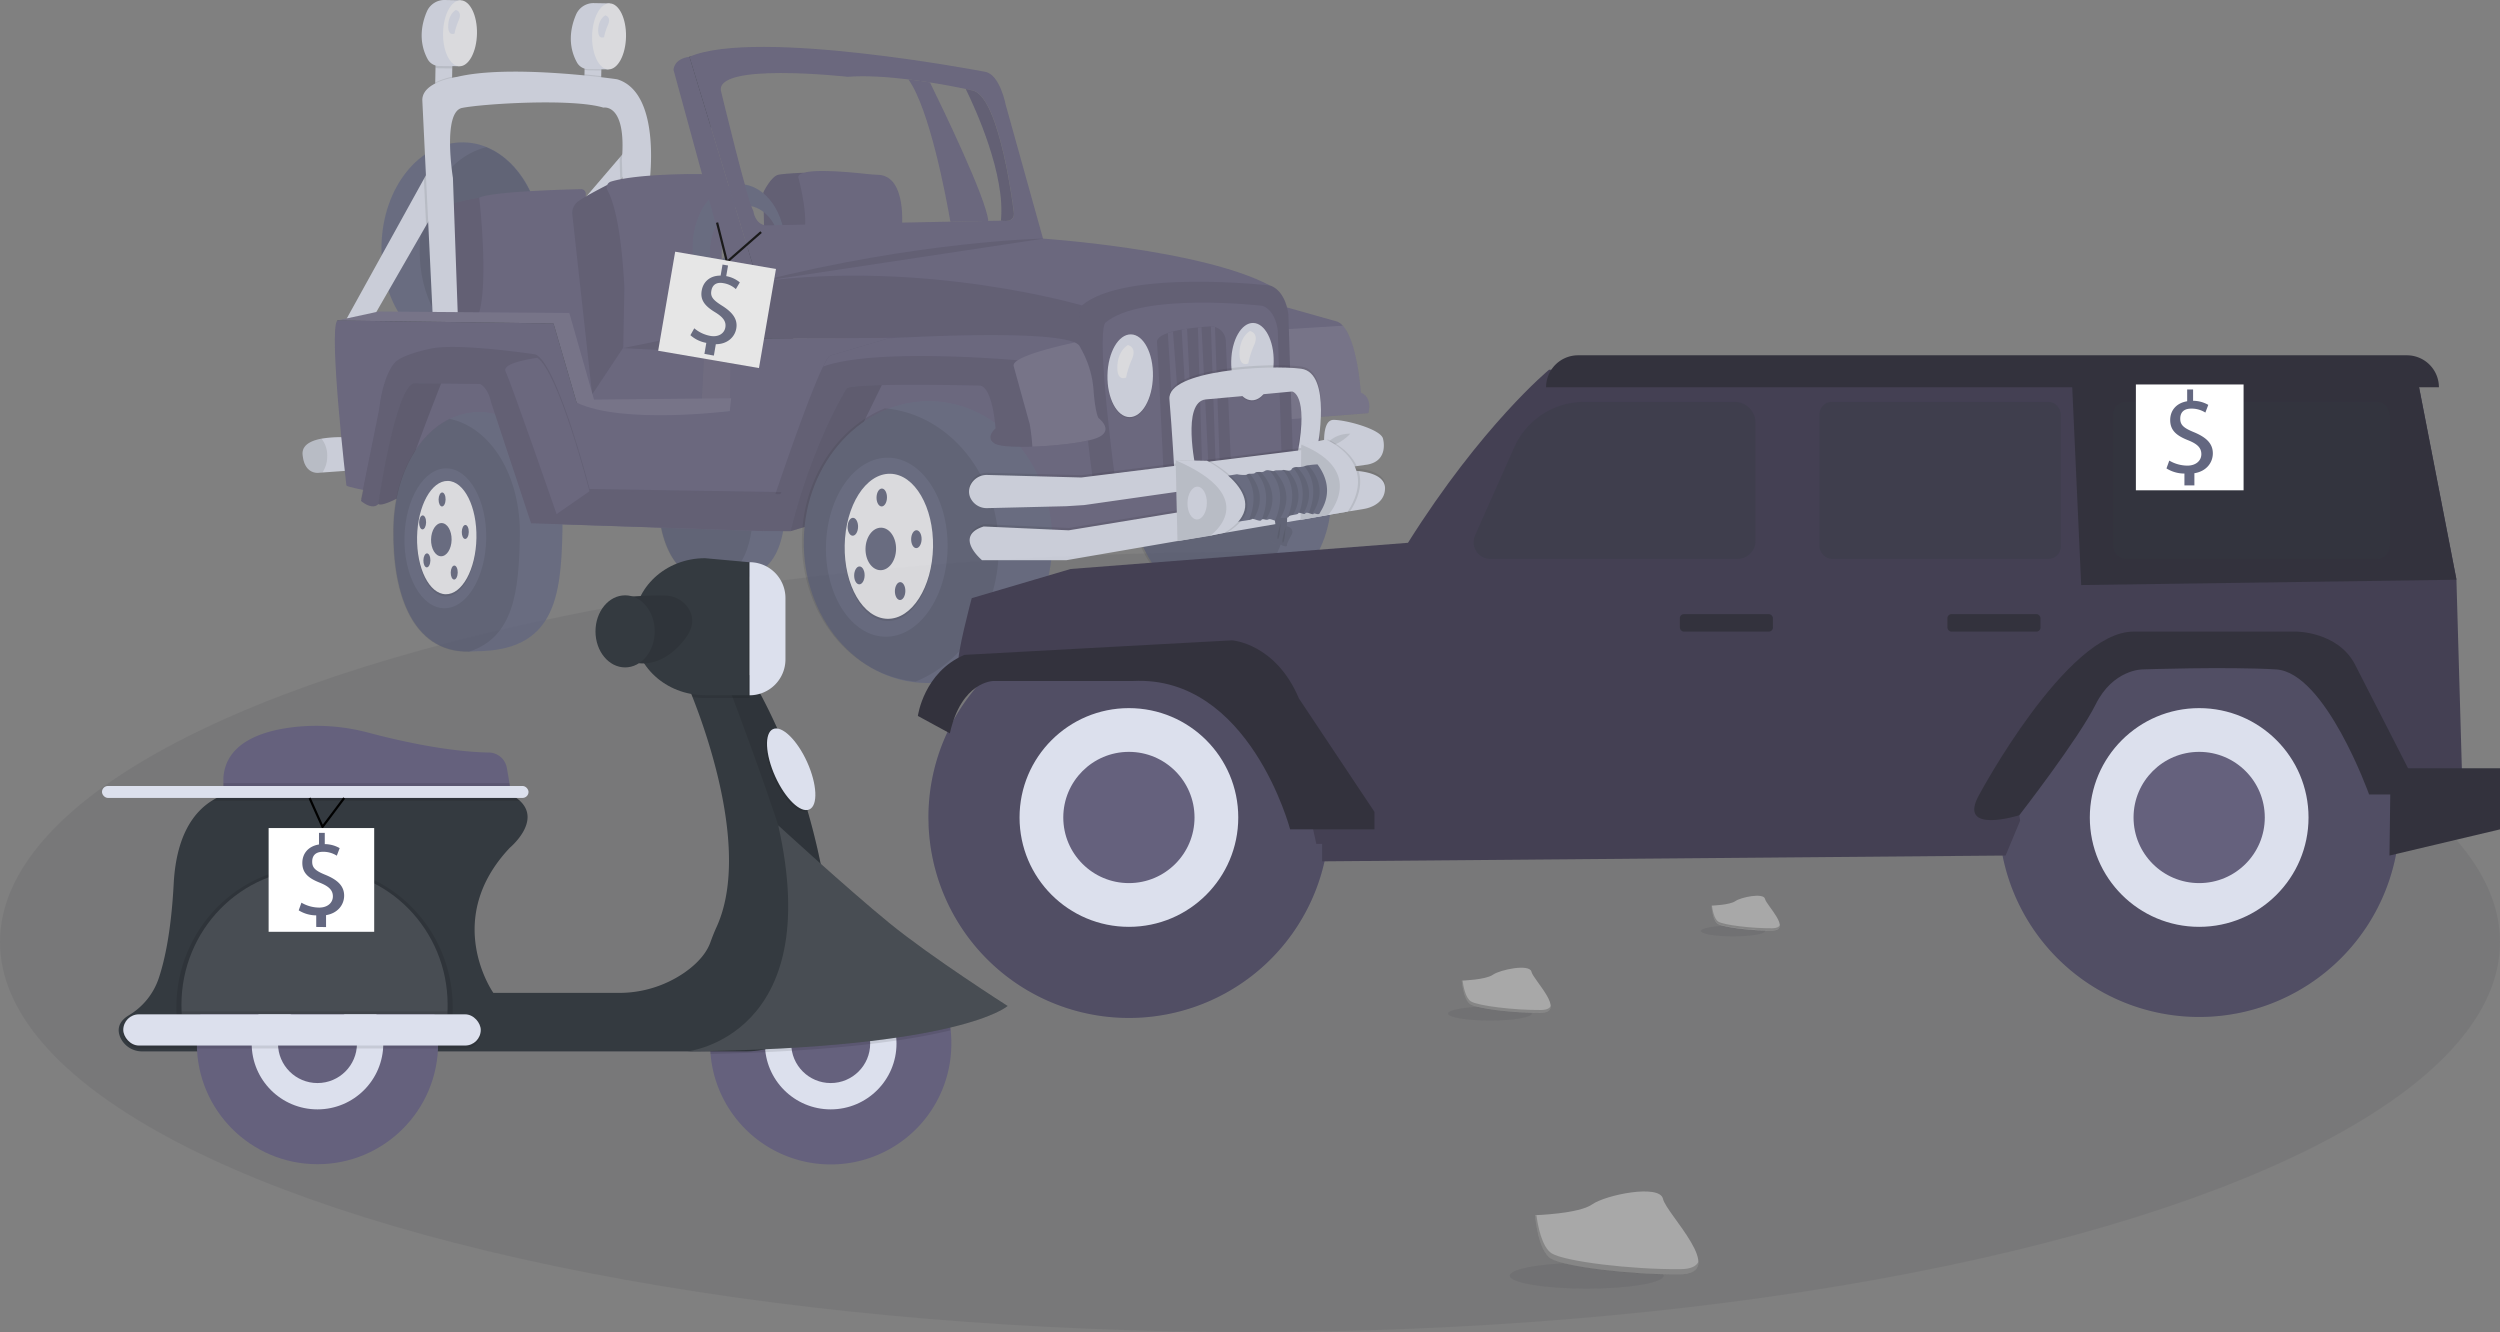 <svg id="f4e8ffab-e296-42af-a3d9-fe339540abe9" data-name="Layer 1" xmlns="http://www.w3.org/2000/svg" width="1114" height="593.54" viewBox="0 0 1114 593.54"><rect x="0" y="0" width="1114" height="593.54" fill="#808080" stroke="none"/><title>vehicle sale</title><ellipse cx="557" cy="419.77" rx="557" ry="173.78" fill="#343a40" opacity="0.1"/><g opacity="0.8"><path d="M447.79,188.61c9.44,13.24,16.69,51.81,18.71,63.43l16.88-.35c-.88-10-20.51-50.59-26-61.73C454.37,189.48,451.13,189,447.79,188.61Z" transform="translate(-43 -153.23)" fill="#65617d"/><rect x="235.5" y="181.59" width="10.53" height="7.48" transform="translate(7.93 269.33) rotate(-88.92)" fill="#dce0ed"/><path d="M237.13,180l-.06,3.42a5.48,5.48,0,0,0,1.62.25l5.85.06.07-3.59Z" transform="translate(-43 -153.23)" opacity="0.1"/><path d="M248.27,153.36l-7.06-.13a8.49,8.49,0,0,0-8,5.14c-2.16,5-4.06,13.11.38,21.27a5.86,5.86,0,0,0,5.07,3l9,.09Z" transform="translate(-43 -153.23)" fill="#dce0ed"/><ellipse cx="247.99" cy="168.07" rx="14.71" ry="7.56" transform="translate(32.27 259.61) rotate(-88.92)" fill="#f0f0f4"/><rect x="302.58" y="182.32" width="9.22" height="7.48" transform="translate(72.37 336.45) rotate(-88.92)" fill="#dce0ed"/><path d="M303.54,181.37l-.05,2.93a5.48,5.48,0,0,0,1.62.25l5.85.07.06-3.1Z" transform="translate(-43 -153.23)" opacity="0.1"/><path d="M314.68,154.74l-7.06-.13a8.47,8.47,0,0,0-7.94,5.14c-2.17,5.05-4.07,13.11.38,21.26a5.83,5.83,0,0,0,5.06,3.05l9,.09Z" transform="translate(-43 -153.23)" fill="#dce0ed"/><ellipse cx="314.41" cy="169.45" rx="14.71" ry="7.56" transform="translate(96.05 327.37) rotate(-88.92)" fill="#f0f0f4"/><path d="M312.7,160.08s2.78.5,1.26,4.15a25.59,25.59,0,0,0-1.78,5.55s-2.82,1.4-2.62-3.4S312.7,160.08,312.7,160.08Z" transform="translate(-43 -153.23)" fill="#dce0ed"/><ellipse cx="592.06" cy="375.54" rx="48.36" ry="44.12" transform="translate(162.4 807.17) rotate(-88.92)" fill="#636780"/><path d="M576.38,329.9c23.06,2,41,23.34,40.46,49-.39,20.71-12.6,38.15-29.43,44.72-23.06-2-40.94-23.34-40.46-49C547.34,353.91,559.56,336.47,576.38,329.9Z" transform="translate(-43 -153.23)" opacity="0.1"/><ellipse cx="248.81" cy="263.36" rx="46.69" ry="35.81" transform="translate(-62.2 353.92) rotate(-88.92)" fill="#636780"/><path d="M259.66,218.82c14.74,6,25.25,24.07,24.85,45.28-.43,22.66-13.17,41.31-29.67,45.24-14.74-6-25.25-24.07-24.84-45.28C230.42,241.4,243.16,222.75,259.66,218.82Z" transform="translate(-43 -153.23)" opacity="0.1"/><path d="M383.49,255.93l-.34-17s3.46-7.25,6.79-7.85,11-.87,11-.87,5.52,24.45,1.39,31.69S383.49,255.93,383.49,255.93Z" transform="translate(-43 -153.23)" fill="#65617d"/><path d="M383.49,255.93l-.34-17s3.46-7.25,6.79-7.85,11-.87,11-.87,5.52,24.45,1.39,31.69S383.49,255.93,383.49,255.93Z" transform="translate(-43 -153.23)" opacity="0.1"/><path d="M444.83,255.26s2.5-23.46-10.4-24.13c-1.66-.08-3.32-.15-5-.35-8.93-1-33.3-3.38-30.49,2.26,0,0,5.43,20.54,1.35,25.62Z" transform="translate(-43 -153.23)" fill="#65617d"/><path d="M261,295.37l-17.33.17s-2.38-32-3.33-34.46-1.23-14.48,2-16.17,14.15-3.59,14.15-3.59l7.63,18.34.31,16.46Z" transform="translate(-43 -153.23)" fill="#65617d"/><path d="M261,295.37l-17.33.17s-2.38-32-3.33-34.46-1.23-14.48,2-16.17,14.15-3.59,14.15-3.59l7.63,18.34.31,16.46Z" transform="translate(-43 -153.23)" opacity="0.1"/><path d="M303.87,243.21l.15-3.55a2.07,2.07,0,0,0-2.1-2.14c-8.59.2-39.86,1.11-45.38,3.8,0,0,5.14,44.59-1.66,55.06l1.57,35.68,76.61-4.29Z" transform="translate(-43 -153.23)" fill="#65617d"/><path d="M310.91,187.14c-2.12-.25-4.64-.52-7.46-.8l-.08,4.25,7.48.15Z" transform="translate(-43 -153.23)" opacity="0.1"/><path d="M236.94,190v.54l7.48.14.06-3.24A32,32,0,0,0,236.94,190Z" transform="translate(-43 -153.23)" opacity="0.1"/><polygon points="154.43 142.06 165.73 142.44 189.88 100.46 193.91 93.45 191.26 75.45 188.88 79.75 154.43 142.06" fill="#dce0ed"/><polygon points="257.6 91.83 262.12 98.89 276.38 80.35 282.9 71.86 279.18 66.64 276.19 70.13 257.6 91.83" fill="#dce0ed"/><path d="M319.18,223.36c0,.36-.05.73-.08,1.1l.28,9.12,6.52-8.49-3.72-5.22Z" transform="translate(-43 -153.23)" opacity="0.1"/><polygon points="188.88 79.75 189.88 100.46 193.91 93.45 191.26 75.45 188.88 79.75" opacity="0.1"/><path d="M332.16,236.84s6.37-41.56-13.82-48.18a4.38,4.38,0,0,0-.8-.17c-4.66-.66-48.13-6.5-70.87-1,0,0-15.49,2-15.49,10.34l4.9,101.64,11.13.21-2.39-67.19s-4.76-29.34,4.08-31.16,49-4.4,63-.14c0,0,10.35-2.13,8.21,23.25l.4,13.64Z" transform="translate(-43 -153.23)" fill="#dce0ed"/><path d="M298,248.58a6.41,6.41,0,0,1,2.72-5.68c3.16-2.31,12.85-7.24,12.85-7.24l3.11.31,8.91,23.35-1.55,49.21L306.86,329Z" transform="translate(-43 -153.23)" fill="#65617d"/><path d="M298,248.58a6.41,6.41,0,0,1,2.72-5.68c3.16-2.31,12.85-7.24,12.85-7.24l3.11.31,8.91,23.35-1.55,49.21L306.86,329Z" transform="translate(-43 -153.23)" opacity="0.1"/><path d="M364.18,301.44l.62-50.52s1.87-19.57-9.84-20.13c0,0-27.63-.32-39.7,3.35a2.68,2.68,0,0,0-1.58,3.85c2.31,4.2,6.13,15.28,7.54,43.56l-.57,30.28Z" transform="translate(-43 -153.23)" fill="#65617d"/><polygon points="262.3 179.38 312.58 179.16 312.63 179.16 337.35 179.05 335.1 145.98 321.39 146.22 277.59 155.11 263.86 175.79 262.3 179.38" fill="#65617d"/><polygon points="262.3 179.38 312.58 179.16 312.63 179.16 337.35 179.05 335.1 145.98 321.39 146.22 277.59 155.11 263.86 175.79 262.3 179.38" opacity="0.1"/><polygon points="262.3 179.38 312.58 179.16 313.83 157.04 277.59 155.11 263.86 175.79 262.3 179.38" fill="#65617d"/><path d="M355.63,332.39l24.72-.11-2.25-33.07s-8,12.19-21.27,11.06Z" transform="translate(-43 -153.23)" fill="#fff" opacity="0.1"/><path d="M177.84,355.75c.82,9.49,7.58,8.12,7.58,8.12l1.26-.09,12.47-.89-.22-14.72a54.22,54.22,0,0,0-12.65.52C181.6,349.57,177.48,351.54,177.84,355.75Z" transform="translate(-43 -153.23)" fill="#dce0ed"/><path d="M177.84,355.75c.82,9.49,7.58,8.12,7.58,8.12l1.26-.09a12.81,12.81,0,0,0,2.12-7.07,12,12,0,0,0-2.52-8C181.6,349.57,177.48,351.54,177.84,355.75Z" transform="translate(-43 -153.23)" opacity="0.1"/><path d="M351.62,262.72c-.29,15.37,8.7,28,20.07,28.22s20.84-12.07,21.13-27.44-8.7-28-20.07-28.22S351.91,247.35,351.62,262.72Zm7.77,2c.21-11.15,7.41-20.06,16.08-19.89s15.53,9.33,15.32,20.48-7.41,20-16.08,19.89S359.18,275.85,359.39,264.7Z" transform="translate(-43 -153.23)" fill="#636780"/><polygon points="328.06 118.42 318.25 127.71 314.92 119.17 329.03 111.29 328.06 118.42" fill="#636780"/><polygon points="315.63 24.42 307.22 25.29 304.04 28.93 308.35 50.25 317.73 84.65 323.87 108.26 328.23 122.61 330.82 141.53 333.52 154.57 342.2 163.58 360.59 142.69 363.68 135.66 371.03 121.35 352.9 112.45 332.88 110.3 323.9 85.94 316.77 57.78 315.63 24.42" fill="#343a40"/><polyline points="483.43 128.83 492.65 221.08 354.7 212.66 371.5 167.77 398.41 150.99 337.59 150.84 337.73 125.58 362.42 120.73 412.01 117.68 449.25 116.72 484.59 129.02" fill="#65617d"/><polyline points="483.43 128.83 492.65 221.08 354.7 212.66 371.5 167.77 398.41 150.99 337.59 150.84 337.73 125.58 362.42 120.73 412.01 117.68 449.25 116.72 484.59 129.02" opacity="0.1"/><path d="M336.07,370.23c-.43,22.87,6.78,43.84,27.91,42,26.6-.07,29-18,29.46-40.88s-12.08-40.13-27.93-40.43S336.51,347.36,336.07,370.23Z" transform="translate(-43 -153.23)" fill="#636780"/><path d="M335.91,370.27c.33-17.71,8.3-31.77,19.23-37.07,13.86,2.91,24.24,19.1,23.85,40-.35,18.74-2.05,34.17-17.3,39.16C342.2,412.66,335.49,392.36,335.91,370.27Z" transform="translate(-43 -153.23)" opacity="0.1"/><polygon points="266.65 180.59 274.59 190.03 260.04 187.25 249.32 177.02 239.95 157.37 226.4 148.71 192.69 152.64 161.56 153.24 150.26 142.82 163.11 141.32 176.09 141.27 208.69 141.15 247.49 140.85 255.05 162.23 260.82 176.94 266.65 180.59" fill="#343a40"/><path d="M197.36,369.58c.65,1,22.35,4.75,22.35,4.75l59.93,12.1L383,389.88l12.32-10.08,6.35,1.26.26.05,84.79,16.71,1.39-.17,23.25-2.87,121.46-15-1-17.61-.6-10.39-1.26-21.58-1.06-5.67-10.76-1.19-5-.56-78.48-8.7L524.3,313l-5.75-.64-56-8.7-81.94.44.14-25.26L350.22,178.52c-7.17,1-7.09,5.85-7.09,5.85l25.8,94.38-.75,57.66c-57.47,4.71-59.08-7.82-68.24-3.78l-10.3-35.26-96.37-1.32C189.36,300.63,197.36,369.58,197.36,369.58Z" transform="translate(-43 -153.23)" fill="#65617d"/><polygon points="394.43 168.54 362.62 233.59 352.25 236.71 349.96 226.03 362.11 189.86 374.31 168.99 394.43 168.54" fill="#65617d"/><polygon points="394.43 168.54 362.62 233.59 352.25 236.71 349.96 226.03 362.11 189.86 374.31 168.99 394.43 168.54" opacity="0.15"/><ellipse cx="455.96" cy="394.41" rx="62.81" ry="55.37" transform="matrix(0.02, -1, 1, 0.02, 10.01, 689.61)" fill="#636780"/><path d="M437.32,335.16c28.94,2.56,51.37,30.28,50.74,63.65-.51,26.9-15.85,49.57-37,58.12-28.93-2.57-51.37-30.29-50.74-63.66C400.85,366.37,416.2,343.71,437.32,335.16Z" transform="translate(-43 -153.23)" opacity="0.1"/><path d="M606.44,287.4l2.49,13,7.64,39.74,36.13-2.81s2.28-6.6-3.32-9.2c0,0-1.43-22.53-8-29.74a6.66,6.66,0,0,0-2.58-1.87Z" transform="translate(-43 -153.23)" fill="#65617d"/><path d="M608.93,300.37l7.64,39.74,36.13-2.81s2.28-6.6-3.32-9.2c0,0-1.43-22.53-8-29.74Z" transform="translate(-43 -153.23)" fill="#fff" opacity="0.1"/><path d="M525.13,289.35c-4.8,7.72,5.13,79.88,5.13,79.88l88.84-13-2-63c-1.62-11.33-8.23-12.79-8.23-12.79-30.94-16.37-102.65-21-102.65-21-65.51,1.25-125.52,19.4-125.52,19.4C455.38,268.75,525.13,289.35,525.13,289.35Z" transform="translate(-43 -153.23)" fill="#65617d"/><path d="M530.26,369.23l88.84-13-2-63c-1.62-11.33-8.23-12.79-8.23-12.79s-64.52-7.37-83.77,8.89C520.33,297.07,530.26,369.23,530.26,369.23Z" transform="translate(-43 -153.23)" opacity="0.1"/><path d="M539.7,365.25,614,354.17l-1.62-53.77c-1.35-9.67-6.88-10.91-6.88-10.91s-53.94-6.27-70.05,7.61C531.42,303.69,539.7,365.25,539.7,365.25Z" transform="translate(-43 -153.23)" fill="#65617d"/><ellipse cx="546.63" cy="321.17" rx="18.44" ry="10.14" transform="translate(172.2 708.41) rotate(-88.92)" opacity="0.1"/><ellipse cx="546.64" cy="320.67" rx="18.44" ry="10.14" transform="translate(172.7 707.93) rotate(-88.92)" fill="#dce0ed"/><path d="M545.57,307s4.14.74,1.88,6.19a37.42,37.42,0,0,0-2.65,8.26s-4.2,2.08-3.9-5.06S545.57,307,545.57,307Z" transform="translate(-43 -153.23)" fill="#f0f0f4"/><ellipse cx="601.1" cy="314.88" rx="17.24" ry="9.47" transform="translate(231.92 756.7) rotate(-88.92)" opacity="0.1"/><ellipse cx="601.11" cy="314.39" rx="17.24" ry="9.47" transform="translate(232.43 756.22) rotate(-88.92)" fill="#dce0ed"/><path d="M600,300.74s4.15.74,1.88,6.18a38.15,38.15,0,0,0-2.65,8.26s-4.19,2.08-3.89-5.06S600,300.74,600,300.74Z" transform="translate(-43 -153.23)" fill="#f0f0f4"/><path d="M558.56,305.77c.53,6.83,2.9,57.39,2.9,57.39l5.66-.83,3.14-.46,4.19-.62.51-.08,16.5-2.43-2.24-53.63a6.74,6.74,0,0,0-6.66-6.44l-.5,0c-1.14.08-2.37.17-3.65.29l-1.64.16c-1.58.16-3.22.36-4.82.59-.82.12-1.63.25-2.42.39-1.35.25-2.65.52-3.85.83-.82.21-1.6.44-2.31.69C560.38,302.66,558.42,304,558.56,305.77Z" transform="translate(-43 -153.23)" opacity="0.1"/><path d="M582.56,298.67,584.64,359l1.83-.13L584.41,299A6.68,6.68,0,0,0,582.56,298.67Z" transform="translate(-43 -153.23)" fill="#65617d"/><path d="M576.77,299.14,578.64,360l2.82.05L578.41,299Z" transform="translate(-43 -153.23)" fill="#65617d"/><path d="M569.53,300.12l3.6,61.11,1.83,0v-.09l-3-61.44C571.13,299.85,570.32,300,569.53,300.12Z" transform="translate(-43 -153.23)" fill="#65617d"/><path d="M563.37,301.64l3.75,60.69v.11l3.17-.27,0-.3L565.68,301C564.86,301.16,564.08,301.39,563.37,301.64Z" transform="translate(-43 -153.23)" fill="#65617d"/><path d="M630.06,349.84s6.7-31.41-7.22-33.3-59.85.62-58.72,13.6,2.25,32.7,2.25,32.7l9.51-1.94s-6.54-29.79,4.57-30.7,38.33-3.51,38.33-3.51,7.38-1.11,2.65,24.85Z" transform="translate(-43 -153.23)" opacity="0.1"/><path d="M630,352.83s6.73-33.41-7.19-35.29-59.84.61-58.72,13.6,2.25,32.7,2.25,32.7l9.51-1.94s-6.54-29.79,4.57-30.7,38.33-3.52,38.33-3.52,7.34.89,2.61,26.85Z" transform="translate(-43 -153.23)" fill="#dce0ed"/><path d="M383,389.88l12.29.06c9.72-39.37,25-63.68,25-63.68,5-2.57,59.52-1.2,59.52-1.2,5.64,1.1,6.79,19.07,6.79,19.07s-4.9,4.06-.3,6.81c2.06,1.23,8.89,1.58,16.78,1.33,9.8-.33,21.22-1.6,27.14-3.32,10.7-3.13,2.34-9.43,2.34-9.43s-1.46-2-2.25-13a44.33,44.33,0,0,0-5.72-18.21c-.44-.77-.73-1.19-.73-1.19a5.6,5.6,0,0,0-1.92-1.26c-14-6.14-83.11-1.84-83.11-1.84L413,311.67c-.71.27-1.84,2.05-3.24,4.91C401.37,333.76,383,389.88,383,389.88Z" transform="translate(-43 -153.23)" fill="#65617d"/><path d="M383,389.88l12.29.06c9.72-39.37,25-63.68,25-63.68,5-2.57,59.52-1.2,59.52-1.2,5.64,1.1,6.79,19.07,6.79,19.07s-4.9,4.06-.3,6.81c2.06,1.23,8.89,1.58,16.78,1.33,9.8-.33,21.22-1.6,27.14-3.32,10.7-3.13,2.34-9.43,2.34-9.43s-1.46-2-2.25-13a44.33,44.33,0,0,0-5.72-18.21c-.44-.77-.73-1.19-.73-1.19a5.6,5.6,0,0,0-1.92-1.26c-14-6.14-83.11-1.84-83.11-1.84L413,311.67c-.71.27-1.84,2.05-3.24,4.91C401.37,333.76,383,389.88,383,389.88Z" transform="translate(-43 -153.23)" opacity="0.1"/><path d="M409.78,316.58c23.79-8.73,88.79-2.63,88.79-2.63,7-5.79,20-5.93,25.95-5.65-.44-.77-.73-1.19-.73-1.19a5.6,5.6,0,0,0-1.92-1.26c-14-6.14-83.11-1.84-83.11-1.84L413,311.67C412.31,311.94,411.18,313.72,409.78,316.58Z" transform="translate(-43 -153.23)" fill="#65617d"/><path d="M494.7,316.37c1.4,5.17,7.16,25.89,7.16,25.89a87.9,87.9,0,0,1,1.15,10c9.8-.33,21.22-1.6,27.14-3.32,10.7-3.13,2.34-9.43,2.34-9.43s-1.46-2-2.25-13a44.15,44.15,0,0,0-6.45-19.4,5.6,5.6,0,0,0-1.92-1.26C512.6,307.86,493.64,312.45,494.7,316.37Z" transform="translate(-43 -153.23)" fill="#65617d"/><path d="M494.7,316.37c1.4,5.17,7.16,25.89,7.16,25.89a87.9,87.9,0,0,1,1.15,10c9.8-.33,21.22-1.6,27.14-3.32,10.7-3.13,2.34-9.43,2.34-9.43s-1.46-2-2.25-13a44.15,44.15,0,0,0-6.45-19.4,5.6,5.6,0,0,0-1.92-1.26C512.6,307.86,493.64,312.45,494.7,316.37Z" transform="translate(-43 -153.23)" fill="#fff" opacity="0.1"/><path d="M350.22,178.52l30.51,100.29L508,260.4l-16.81-60.28s-2.6-13.76-9.19-14.88C482,185.24,380.25,165.62,350.22,178.52Zm14.16,15.72c-4.11-13.54,56.34-6.79,56.34-6.79,8.14-.63,17.95.06,27.07,1.16,3.34.41,6.58.87,9.62,1.35,6.78,1.06,12.53,2.2,16,2.92,2.19.45,3.45.74,3.45.74,12,4,17.92,53.94,17.92,53.94.9,5.25-5.31,4-5.31,4H489l-5.66.11L466.5,252l-82.3,1.66c-4.85-.59-5.49-6.34-5.49-6.34C376.17,243.2,364.38,194.24,364.38,194.24Z" transform="translate(-43 -153.23)" fill="#65617d"/><path d="M489,251.58h.4s6.21,1.24,5.31-4c0,0-5.91-50-17.92-53.94,0,0-1.26-.29-3.45-.74C477.61,201.52,491.14,231.11,489,251.58Z" transform="translate(-43 -153.23)" fill="#65617d"/><path d="M489,251.58h.4s6.21,1.24,5.31-4c0,0-5.91-50-17.92-53.94,0,0-1.26-.29-3.45-.74C477.61,201.52,491.14,231.11,489,251.58Z" transform="translate(-43 -153.23)" opacity="0.1"/><path d="M475.55,374.3a8,8,0,0,0,7.43,4.35l2.54-.06,24-.58,8.64-.21,8-.51,105.63-15.1-.6-10.39L619,353.31l-5,.62-74.55,9.23-9.81,1.22-4.76.59-20.1-.53L483,363.87a8.16,8.16,0,0,0-3.22.56,7.82,7.82,0,0,0-4.29,3.93A6.59,6.59,0,0,0,475.55,374.3Z" transform="translate(-43 -153.23)" opacity="0.1"/><path d="M475.53,375.3a8,8,0,0,0,7.43,4.35l35.16-.85,8-.51,112.65-16.1,8.85-1.27,4.83-.69c9.5-1.82,6.86-11.34,6.86-11.34-.58-4.33-16.79-8.63-22.11-8.56-3.57,0-4.18,5.54-4.18,9.15a30.43,30.43,0,0,0,.13,3.07l-5.27.65L524.84,366,483,364.87a8.05,8.05,0,0,0-7.51,4.48A6.61,6.61,0,0,0,475.53,375.3Z" transform="translate(-43 -153.23)" fill="#dce0ed"/><path d="M644.71,346.46s-4.59,5.39-11.58,6.09C633.13,352.55,636.07,346.46,644.71,346.46Z" transform="translate(-43 -153.23)" opacity="0.1"/><path d="M645.58,361.93s14.79-.05,14.64,7.92-9.48,9.13-9.48,9.13L518.18,401.9l-37.56,0s-12.93-10.72.78-15.11l37.87,1.71,126.37-20.71S642.4,363.2,645.58,361.93Z" transform="translate(-43 -153.23)" opacity="0.1"/><path d="M480.6,402.86l37.56,0L636,382.52l8.63-1.5,6.06-1s9.33-1.16,9.48-9.13c.11-5.72-7.48-7.31-11.78-7.75a27.55,27.55,0,0,0-2.86-.17c-3.18,1.26.06,5.81.06,5.81l-4.6.76-121.77,20-37.86-1.71C467.68,392.14,480.6,402.86,480.6,402.86Z" transform="translate(-43 -153.23)" fill="#dce0ed"/><path d="M634.57,355.24l-7.74-3.64-4-.24-.3,33.57,12.34-2.26,5.22-3.23,2.75-13.91s-.88-5.83-1.37-6.34S634.57,355.24,634.57,355.24Z" transform="translate(-43 -153.23)" fill="#dce0ed"/><path d="M634.57,355.24l-7.74-3.64-4-.24-.3,33.57,12.34-2.26,5.22-3.23,2.75-13.91s-.88-5.83-1.37-6.34S634.57,355.24,634.57,355.24Z" transform="translate(-43 -153.23)" opacity="0.1"/><path d="M636,382.52l-.15.17,8.67-1.5.11-.17c4.69-7.25,5.19-13.21,3.76-17.92a27.55,27.55,0,0,0-2.86-.17c-3.18,1.26.06,5.81.06,5.81l-4.6.76C641.2,376.07,636.89,381.5,636,382.52Z" transform="translate(-43 -153.23)" opacity="0.1"/><path d="M623.84,351.38c1.45.59,2.79,1.2,4,1.82,5.54,2.8,8.93,5.89,10.89,9l8.85-1.27c-3.68-8-12.75-11.83-12.75-11.83l-1.85.39Z" transform="translate(-43 -153.23)" opacity="0.1"/><path d="M633.86,349.08s24.07,10.09,9.7,32.09l-8.68,1.5s17.49-19.28-12-31.31Z" transform="translate(-43 -153.23)" fill="#dce0ed"/><polygon points="532.84 205.55 523.87 205.05 524.68 241.13 539.19 238.75 545.39 235.87 548.35 228.78 550.48 221.68 545.79 215.11 540.37 211.35 532.84 205.55" fill="#dce0ed"/><polygon points="532.84 205.55 523.87 205.05 524.68 241.13 539.19 238.75 545.39 235.87 548.35 228.78 550.48 221.68 545.79 215.11 540.37 211.35 532.84 205.55" opacity="0.1"/><ellipse cx="576.48" cy="377.41" rx="7.31" ry="4.32" transform="translate(145.25 793.43) rotate(-88.92)" fill="#dce0ed"/><path d="M617.49,388.11a2.35,2.35,0,0,1,1.12,3.3c-1,1.81-2.24,4.16-2.14,4.79.17,1.06-2.18.14-2.49-.11s-4.61-.09-4.8-3a5.06,5.06,0,0,1,2.39-4.44l-.88-6.44,5.93-.39-.17,5.86Z" transform="translate(-43 -153.23)" fill="#636780"/><path d="M617.49,388.11a2.35,2.35,0,0,1,1.12,3.3c-1,1.81-2.24,4.16-2.14,4.79.17,1.06-2.18.14-2.49-.11s-4.61-.09-4.8-3a5.06,5.06,0,0,1,2.39-4.44l-.88-6.44,5.93-.39-.17,5.86Z" transform="translate(-43 -153.23)" opacity="0.1"/><path d="M615.88,388s-2.12,6.82-1.26,7.08S615.88,388,615.88,388Z" transform="translate(-43 -153.23)" opacity="0.1"/><path d="M613.67,386.3s-2.13,6.81-1.26,7.08S613.67,386.3,613.67,386.3Z" transform="translate(-43 -153.23)" opacity="0.1"/><path d="M590.17,365.2l2.94,20.67s4.12-.49,6.4-.93a4.64,4.64,0,0,0,1.44-.42c.11-.11.36-.1.68,0h0c1.1.25,3.05,1.2,3.45.44a.5.5,0,0,1,.11-.16h0c.4-.41,1.15-.09,1.88,0a1.58,1.58,0,0,0,1.16-.13c.62-.4,1.85.28,2.87.52.64.15,1.19.13,1.45-.44a1.38,1.38,0,0,1,1-.69h0c1-.22,2.29,0,3.07-.18.3-.05.52-.16.59-.37.16-.45,1-.65,1.94-.8,1.12-.2,2.31-.33,2.41-.78,0-.15.14-.21.31-.21a9.29,9.29,0,0,1,1.81.48h0c.5.13.91.15,1-.21s.71-.34,1.36-.16,1.1.35,1.55.46.69.12.74-.07c.18-.66,2.31.88,2.83-.44s7.51-10-1.08-21.63c0,0-2.39.12-4.21.42a6.5,6.5,0,0,0-1.77.46h0a10.57,10.57,0,0,1-3.21.31,4,4,0,0,0-1.79.39,1.12,1.12,0,0,0-.51.52c-.29.63-.93.74-1.63.69-.94-.07-2-.45-2.37-.27l0,0c-.71.28-3.31-.06-3.76.37,0,0,0,0,0,0-.19.27-1.21,0-2.25-.2h0a2.54,2.54,0,0,0-2.07.29,2.27,2.27,0,0,1-1.63.44,9.5,9.5,0,0,0-2.11.05.79.79,0,0,0-.43.26c-.43.51-1.44.42-2.34.45a2.38,2.38,0,0,0-1.33.31,1.12,1.12,0,0,1-.48.19,14.23,14.23,0,0,1-4-.28Z" transform="translate(-43 -153.23)" fill="#636780"/><path d="M626.12,381.82c.52.14,1.1.35,1.55.46,7-10.34,1.41-18.39-1.72-21.72a6.5,6.5,0,0,0-1.77.46C630.81,369,627.48,378.68,626.12,381.82Z" transform="translate(-43 -153.23)" opacity="0.1"/><path d="M621.91,381.71a9.29,9.29,0,0,1,1.81.48h0c6-10.1.17-17.85-2.77-20.85a4,4,0,0,0-1.79.39C625.49,368.92,623.4,377.67,621.91,381.71Z" transform="translate(-43 -153.23)" opacity="0.1"/><path d="M616.66,383.87c.3-.05.52-.16.59-.37.16-.45,1-.65,1.94-.8,5.24-9.16.84-16.35-2.17-19.76-.94-.07-2-.45-2.37-.27l0,0C621.61,370.84,618,380.91,616.66,383.87Z" transform="translate(-43 -153.23)" opacity="0.1"/><path d="M611.12,385.18c.64.15,1.19.13,1.45-.44a1.38,1.38,0,0,1,1-.69h0c6.1-10.19.22-18-2.73-21,0,0,0,0,0,0-.19.27-1.21,0-2.25-.2C616.81,371.53,612.28,382.71,611.12,385.18Z" transform="translate(-43 -153.23)" opacity="0.1"/><path d="M605.21,384.76c.4-.41,1.15-.09,1.88,0,6.35-10.11.84-17.94-2.22-21.16a9.5,9.5,0,0,0-2.11.05C609.8,371.55,606.65,381.35,605.21,384.76Z" transform="translate(-43 -153.23)" opacity="0.1"/><path d="M599.51,384.94a4.64,4.64,0,0,0,1.44-.42c.11-.11.36-.1.68,0h0c5.63-9.23,1.41-16.53-1.65-20.1a2.38,2.38,0,0,0-1.33.31,1.12,1.12,0,0,1-.48.19C604,372.7,600.82,381.92,599.51,384.94Z" transform="translate(-43 -153.23)" opacity="0.1"/><ellipse cx="438.16" cy="397.07" rx="39.88" ry="27.09" transform="translate(-10.11 674.43) rotate(-88.92)" fill="#636780"/><ellipse cx="439.07" cy="397.67" rx="32.32" ry="19.69" transform="translate(-9.82 675.92) rotate(-88.92)" opacity="0.1"/><ellipse cx="439.09" cy="396.67" rx="32.32" ry="19.69" transform="translate(-8.8 674.96) rotate(-88.92)" fill="#f0f0f4"/><ellipse cx="435.92" cy="374.92" rx="3.99" ry="2.33" transform="translate(9.84 650.46) rotate(-88.92)" fill="#636780"/><ellipse cx="425.96" cy="409.64" rx="3.99" ry="2.33" transform="translate(-34.65 674.56) rotate(-88.92)" fill="#636780"/><ellipse cx="451.36" cy="393.49" rx="3.99" ry="2.33" transform="translate(6.41 684.12) rotate(-88.92)" fill="#636780"/><ellipse cx="444.11" cy="416.63" rx="3.99" ry="2.33" transform="translate(-23.83 699.56) rotate(-88.92)" fill="#636780"/><path d="M241.35,319.56S220.93,371,221.87,374.29c0,0-8.32,4.82-10.29,3.54s.21-24.18.21-24.18l4.12-20.11,4.46-11.89Z" transform="translate(-43 -153.23)" fill="#65617d"/><path d="M241.35,319.56S220.93,371,221.87,374.29c0,0-8.32,4.82-10.29,3.54s.21-24.18.21-24.18l4.12-20.11,4.46-11.89Z" transform="translate(-43 -153.23)" opacity="0.15"/><ellipse cx="423.05" cy="387.97" rx="3.99" ry="2.33" transform="translate(-15.85 650.39) rotate(-88.92)" fill="#636780"/><ellipse cx="435.49" cy="397.85" rx="9.47" ry="6.81" transform="translate(-13.51 672.52) rotate(-88.92)" fill="#636780"/><path d="M218.36,388.43c-.57,30,8.89,57.51,36.61,55,34.9-.09,38.09-23.61,38.65-53.62s-15.86-52.65-36.64-53S218.93,358.42,218.36,388.43Z" transform="translate(-43 -153.23)" fill="#636780"/><path d="M218.14,388.48c.44-23.23,10.89-41.67,25.23-48.63,18.18,3.81,31.81,25.06,31.29,52.44-.46,24.59-2.69,44.82-22.69,51.37C226.4,444.1,217.6,417.46,218.14,388.48Z" transform="translate(-43 -153.23)" opacity="0.1"/><path d="M203.9,375.44s4.9,4.33,7.7,1.39c0,0,7.75-53.7,16.22-53.79l29.17.3s3.46,1.56,4.83,8.07l17.84,54L383,388.88l8.2-16.38-85.49-1.37v0c-.43-1.66-13.74-52.93-23.22-59.46h0a4.09,4.09,0,0,0-1-.53s-35.55-5.41-47.32-2.39c0,0-12.27,2.51-15.33,6.19l0,0c-.41.41-5.13,5.54-6.85,20.54Z" transform="translate(-43 -153.23)" opacity="0.1"/><path d="M203.88,376.44s4.9,4.33,7.7,1.39c0,0,7.75-53.7,16.22-53.79l29.17.3s3.46,1.56,4.83,8.07l17.84,54L383,389.88l8.2-16.39-85.48-1.36v0c-.44-1.66-13.75-52.93-23.23-59.46h0a4.09,4.09,0,0,0-1-.53s-35.55-5.41-47.32-2.39c0,0-12.26,2.51-15.33,6.19l0,0c-.41.41-5.13,5.53-6.85,20.53Z" transform="translate(-43 -153.23)" fill="#65617d"/><path d="M203.88,376.44s4.9,4.33,7.7,1.39c0,0,7.75-53.7,16.22-53.79l29.17.3s3.46,1.56,4.83,8.07l17.84,54L383,389.88l8.2-16.39-85.48-1.36v0c-.44-1.66-13.75-52.93-23.23-59.46h0a4.09,4.09,0,0,0-1-.53s-35.55-5.41-47.32-2.39c0,0-12.26,2.51-15.33,6.19l0,0c-.41.41-5.13,5.53-6.85,20.53Z" transform="translate(-43 -153.23)" opacity="0.1"/><path d="M268.29,318.82c2.4,4.78,22.73,63.5,22.73,63.5l14.66-10.19v0c-.44-1.66-13.77-53-23.25-59.47C276.16,313.57,266.66,315.57,268.29,318.82Z" transform="translate(-43 -153.23)" fill="#65617d"/><path d="M296.7,292.68l11,38.6,61.09-.59-.6,5.72s-48,6.08-68.24-3.78l-10.3-35.26-96.38-1.32,18.45-4Z" transform="translate(-43 -153.23)" fill="#65617d"/><path d="M296.7,292.68l11,38.6,61.09-.59-.6,5.72s-48,6.08-68.24-3.78l-10.3-35.26-96.38-1.32,18.45-4Z" transform="translate(-43 -153.23)" fill="#fff" opacity="0.1"/><path d="M581.82,358.56s32.42,17.07,7.87,32.06l-6.5,1.38s24.08-16.67-15.32-33.7Z" transform="translate(-43 -153.23)" opacity="0.1"/><path d="M580.83,358.54s32.42,17.07,7.87,32.06L582.19,392s24.08-16.67-15.32-33.7Z" transform="translate(-43 -153.23)" fill="#dce0ed"/><ellipse cx="241.46" cy="393.1" rx="31.16" ry="18.2" transform="translate(-199.14 473.87) rotate(-88.92)" fill="#636780"/><ellipse cx="242.06" cy="393.79" rx="25.25" ry="13.23" transform="translate(-199.23 475.14) rotate(-88.92)" opacity="0.1"/><ellipse cx="242.08" cy="392.79" rx="25.25" ry="13.23" transform="translate(-198.21 474.18) rotate(-88.92)" fill="#f0f0f4"/><ellipse cx="240" cy="375.81" rx="3.12" ry="1.56" transform="translate(-183.27 455.44) rotate(-88.92)" fill="#636780"/><ellipse cx="233.23" cy="402.95" rx="3.12" ry="1.56" transform="translate(-217.05 475.3) rotate(-88.92)" fill="#636780"/><ellipse cx="250.33" cy="390.29" rx="3.12" ry="1.56" transform="translate(-187.61 479.97) rotate(-88.92)" fill="#636780"/><ellipse cx="245.41" cy="408.37" rx="3.12" ry="1.56" transform="translate(-210.52 492.8) rotate(-88.92)" fill="#636780"/><ellipse cx="231.32" cy="386.03" rx="3.12" ry="1.56" transform="translate(-202.01 456.79) rotate(-88.92)" fill="#636780"/><ellipse cx="239.66" cy="393.72" rx="7.4" ry="4.58" transform="translate(-201.51 472.67) rotate(-88.92)" fill="#636780"/><path d="M508.24,259.53s-55.36,1-127.51,19.28Z" transform="translate(-43 -153.23)" opacity="0.1"/><path d="M246.1,157.69s3,.54,1.36,4.48a27.3,27.3,0,0,0-1.92,6s-3,1.51-2.81-3.66S246.1,157.69,246.1,157.69Z" transform="translate(-43 -153.23)" fill="#dce0ed"/><polyline points="319.53 99.18 323.94 116.73 339.14 103.42" fill="none" stroke="#000" stroke-miterlimit="10"/><rect x="339.75" y="268.91" width="45.57" height="44.79" transform="translate(11.5 -210.36) rotate(9.74)" fill="#fff"/><path d="M356.89,310.93l.84-4.92a14.39,14.39,0,0,1-7.09-3.42l1.73-3.07a15.34,15.34,0,0,0,7.22,3.4c3.46.59,6.14-1,6.62-3.78s-1.16-4.67-4.52-6.75c-4.63-2.8-6.76-5.48-6-9.72.69-4,3.81-6.67,8.42-6.63l.85-4.92,2.46.42-.81,4.73a13.22,13.22,0,0,1,6.05,2.79l-1.77,3a10.74,10.74,0,0,0-5.58-2.66c-3.76-.65-5,1.45-5.33,3.4-.44,2.53.59,4,4.53,6.5,4.67,2.9,7.33,6,6.58,10.31-.66,3.85-4,7-9.12,7l-.87,5.07Z" transform="translate(-43 -153.23)" fill="#636780"/><path d="M356.12,470.9a1.5,1.5,0,0,0,0-3,1.5,1.5,0,0,0,0,3Z" transform="translate(-43 -153.23)" fill="#65617d"/></g><ellipse cx="663.91" cy="451.63" rx="18.68" ry="3.16" fill="#343a40" opacity="0.1"/><path d="M694.36,590.19s10.66-.33,13.87-2.61,16.39-5,17.18-1.35,16,18.23,4,18.33-27.95-1.87-31.16-3.83S694.36,590.19,694.36,590.19Z" transform="translate(-43 -153.23)" fill="#a8a8a8"/><path d="M729.61,603.28c-12,.1-28-1.87-31.15-3.82-2.44-1.49-3.41-6.82-3.74-9.28h-.36s.68,8.59,3.88,10.54,19.13,3.93,31.16,3.83c3.47,0,4.67-1.26,4.6-3.09C733.52,602.57,732.19,603.26,729.61,603.28Z" transform="translate(-43 -153.23)" opacity="0.2"/><ellipse cx="772.24" cy="414.84" rx="14.37" ry="2.43" fill="#343a40" opacity="0.1"/><path d="M805.58,556.78s8.2-.25,10.67-2,12.61-3.86,13.23-1,12.32,14,3.06,14.11-21.51-1.44-24-2.94S805.58,556.78,805.58,556.78Z" transform="translate(-43 -153.23)" fill="#a8a8a8"/><path d="M832.7,566.86c-9.25.07-21.5-1.44-24-2.94-1.87-1.15-2.62-5.25-2.87-7.15h-.28s.52,6.62,3,8.12,14.71,3,24,2.94c2.67,0,3.59-1,3.54-2.38C835.71,566.31,834.69,566.84,832.7,566.86Z" transform="translate(-43 -153.23)" opacity="0.2"/><ellipse cx="707.03" cy="568.44" rx="34.31" ry="5.8" fill="#343a40" opacity="0.1"/><path d="M727,694.72s19.57-.61,25.46-4.81,30.11-9.21,31.57-2.47,29.41,33.5,7.32,33.67-51.34-3.44-57.23-7S727,694.72,727,694.72Z" transform="translate(-43 -153.23)" fill="#a8a8a8"/><path d="M791.73,718.77c-22.09.18-51.34-3.44-57.22-7-4.49-2.73-6.27-12.53-6.87-17l-.65,0s1.24,15.78,7.12,19.37,35.13,7.2,57.23,7c6.38-.05,8.58-2.32,8.46-5.68C798.91,717.46,796.48,718.73,791.73,718.77Z" transform="translate(-43 -153.23)" opacity="0.2"/><path d="M1112.29,517.5A89.33,89.33,0,0,1,934,525.17c-.13-1.45-.23-2.9-.27-4.38v-.07c-.05-1.07-.07-2.14-.07-3.22a89.33,89.33,0,0,1,178.13-9.79A88,88,0,0,1,1112.29,517.5Z" transform="translate(-43 -153.23)" fill="#65617d"/><path d="M1112.29,517.5A89.33,89.33,0,0,1,934,525.17c-.13-1.45-.23-2.9-.27-4.38v-.07c-.05-1.07-.07-2.14-.07-3.22a89.33,89.33,0,0,1,178.13-9.79A88,88,0,0,1,1112.29,517.5Z" transform="translate(-43 -153.23)" opacity="0.2"/><circle cx="979.95" cy="364.27" r="48.73" fill="#dce0ed"/><circle cx="979.95" cy="364.27" r="29.24" fill="#65617d"/><path d="M635.38,517.5a89.33,89.33,0,0,1-178.33,7.67c-.13-1.45-.23-2.9-.27-4.38v-.07c0-1.07-.07-2.14-.07-3.22a89.33,89.33,0,0,1,178.13-9.79A90.48,90.48,0,0,1,635.38,517.5Z" transform="translate(-43 -153.23)" fill="#65617d"/><path d="M635.38,517.5a89.33,89.33,0,0,1-178.33,7.67c-.13-1.45-.23-2.9-.27-4.38v-.07c0-1.07-.07-2.14-.07-3.22a89.33,89.33,0,0,1,178.13-9.79A90.48,90.48,0,0,1,635.38,517.5Z" transform="translate(-43 -153.23)" opacity="0.2"/><circle cx="503.04" cy="364.27" r="48.73" fill="#dce0ed"/><circle cx="503.04" cy="364.27" r="29.24" fill="#65617d"/><path d="M1140.15,500.76l-29.8-1.29-27.22-50.54-95.9-7.78-46.65,60.91,2.59,16.85-6.48,15.55-304.55,2.59v-7.78h-2.59L627,517.61h23.33l-16.85-18.14-59.61-50.54s-102.38,2.59-103.68,0S476,419.77,476,419.77l44.06-13,150.33-11.67c33-52.48,62.85-77.11,62.85-77.11h386.2l18.14,93.31v.22Z" transform="translate(-43 -153.23)" fill="#444053"/><path d="M925,507.24s38.88-72.57,68.69-72.57h72.57s18.15,0,25.92,14.26L1122,507.24h-23.33s-19.44-54.43-41.47-55.72-59.61,0-59.61,0-13,0-20.74,15.55S942.8,516.5,942.8,516.5,914.66,525.39,925,507.24Z" transform="translate(-43 -153.23)" fill="#33323d"/><polygon points="1114 342.35 1065.25 342.35 1064.75 381.23 1114 369.57 1114 342.35" fill="#33323d"/><path d="M452,472.25s2.59-19.44,20.74-27.21L592,438.56s19.44,1.29,29.81,25.92L655.47,515v7.77H617.88s-18.14-68.68-70-66.09H485.69s-14.25,0-19.43,23.33Z" transform="translate(-43 -153.23)" fill="#33323d"/><path d="M731.93,325.81h397.85a14.26,14.26,0,0,0-14.25-14.26H746.18A14.26,14.26,0,0,0,731.93,325.81Z" transform="translate(-43 -153.23)" fill="#33323d"/><path d="M817.19,402.27H707.09a7.44,7.44,0,0,1-6.8-10.47l17.42-39.19A34.21,34.21,0,0,1,749,332.29h66.89a9.37,9.37,0,0,1,9.37,9.37v52.56A8.05,8.05,0,0,1,817.19,402.27Z" transform="translate(-43 -153.23)" fill="#343a40" opacity="0.3"/><rect x="810.75" y="179.06" width="107.56" height="69.98" rx="5.54" fill="#343a40" opacity="0.3"/><polygon points="1094.56 258.11 1094.56 258.33 927.38 260.7 923.03 164.81 1076.42 164.81 1094.56 258.11" fill="#33323d"/><rect x="941.64" y="179.06" width="123.12" height="69.98" rx="5.54" fill="#343a40" opacity="0.3"/><rect x="748.54" y="273.66" width="41.47" height="7.78" rx="1.76" fill="#33323d"/><rect x="867.77" y="273.66" width="41.47" height="7.78" rx="1.76" fill="#33323d"/><rect x="951.75" y="171.32" width="47.99" height="47.16" fill="#fff"/><path d="M1016.38,369.51v-5.26a15.16,15.16,0,0,1-8-2.29l1.25-3.49a16.1,16.1,0,0,0,8.09,2.24c3.7,0,6.2-2.14,6.2-5.11s-2-4.63-5.88-6.19c-5.32-2.09-8-4.48-8-9,0-4.32,2.77-7.6,7.56-8.38v-5.26h2.64v5.05a13.81,13.81,0,0,1,6.77,1.82l-1.3,3.44a11.32,11.32,0,0,0-6.27-1.77c-4,0-4.92,2.39-4.92,4.47,0,2.71,1.33,4.07,5.86,5.94,5.36,2.19,8.66,4.89,8.66,9.53,0,4.11-2.86,8-8.22,8.85v5.42Z" transform="translate(-43 -153.23)" fill="#636780"/><path d="M413.61,571.34c-6.19,6.74-10.75,9.39-10.54,2.28C403.72,552.12,366,454.9,366,454.9l11.17-.84C401.5,496.11,410.57,539.32,413.61,571.34Z" transform="translate(-43 -153.23)" fill="none"/><path d="M466.92,618.25a53.75,53.75,0,0,1-107.31,4.62c-.08-.88-.13-1.75-.16-2.64v0c0-.65,0-1.29,0-1.94a53.75,53.75,0,0,1,107.18-5.89A52.19,52.19,0,0,1,466.92,618.25Z" transform="translate(-43 -153.23)" fill="#65617d"/><circle cx="370.16" cy="465.02" r="29.32" fill="#dce0ed"/><circle cx="370.16" cy="465.02" r="17.59" fill="#65617d"/><path d="M272,516.17l-129.45,2.61V499.67c1.16-15.36,16.91-20.75,31.29-22.44a90,90,0,0,1,33.44,2.51c27.46,7.27,45,8.68,53.58,8.82a8.22,8.22,0,0,1,7.95,6.68c.41,2.19.81,4.56,1.19,6.91.29,1.84.56,3.65.81,5.34C271.52,512.38,272,516.17,272,516.17Z" transform="translate(-43 -153.23)" fill="#65617d"/><path d="M375.26,621.73H106.36a10.59,10.59,0,0,1-9.8-6.34c-2-4.84.81-7.93,3.83-9.74a30.49,30.49,0,0,0,13.24-16.2c2.87-8.44,5.67-21.73,6.77-42.43,1.13-21.42,8.89-32,17.27-37.14h0c10.83-6.62,22.69-4.13,22.69-4.13l109,.87a20.92,20.92,0,0,1,5.32,3.47c9.72,9.05-4.45,20.85-4.45,20.85-30.41,32.14-7.39,64.72-7.39,64.72h55.79a51.32,51.32,0,0,0,29.22-8.94c7.54-5.21,10.46-10.25,11.59-13.3.86-2.33,1.73-4.66,2.77-6.91,14.64-31.74-3-83.37-10.63-102.68-1.89-4.8-3.16-7.6-3.16-7.6L366,454.9l11.06-.84h.11c24.38,42.05,33.45,85.26,36.49,117.28q.43,4.53.72,8.75A39.11,39.11,0,0,1,375.26,621.73Z" transform="translate(-43 -153.23)" fill="#343a40"/><path d="M270.81,507.49H142.55v-5.34H270C270.29,504,270.56,505.8,270.81,507.49Z" transform="translate(-43 -153.23)" opacity="0.1"/><path d="M274.71,510.09h-136a2.56,2.56,0,0,1-1-.21c10.83-6.62,22.69-4.13,22.69-4.13l109,.87A20.92,20.92,0,0,1,274.71,510.09Z" transform="translate(-43 -153.23)" opacity="0.1"/><rect x="45.45" y="350.23" width="190.06" height="5.33" rx="2.67" fill="#dce0ed"/><path d="M413.61,571.34c-6.19,6.74-10.75,9.39-10.54,2.28C403.72,552.12,366,454.9,366,454.9l11.17-.84C401.5,496.11,410.57,539.32,413.61,571.34Z" transform="translate(-43 -153.23)" opacity="0.1"/><path d="M466.59,612.36c-6.41,1.54-14.35,3.11-24.14,4.54q-5.44.79-11.7,1.54c-10,1.18-21.54,2.22-34.88,3q-5.67.34-11.78.62-11.43.52-24.48.8l-.16-2.64v0c12.15-4.91,31.27-18,34.35-52.09a53.77,53.77,0,0,1,72.79,44.26Z" transform="translate(-43 -153.23)" opacity="0.1"/><path d="M349.32,621.73S411,615,389.78,521c0,0,30.49,28,49.45,43.49s52.77,37,52.77,37S471.81,620.32,349.32,621.73Z" transform="translate(-43 -153.23)" fill="#343a40"/><path d="M349.32,621.73S411,615,389.78,521c0,0,30.49,28,49.45,43.49s52.77,37,52.77,37S471.81,620.32,349.32,621.73Z" transform="translate(-43 -153.23)" fill="#fff" opacity="0.1"/><circle cx="141.47" cy="465.02" r="53.75" fill="#65617d"/><circle cx="141.47" cy="465.02" r="29.32" fill="#dce0ed"/><circle cx="141.47" cy="465.02" r="17.59" fill="#65617d"/><path d="M244.74,602.11c0-34.71-27.57-62.86-61.57-62.86s-61.58,28.15-61.58,62.86c0,1.47.06,2.92.15,4.36H244.59C244.69,605,244.74,603.58,244.74,602.11Z" transform="translate(-43 -153.23)" opacity="0.1"/><path d="M242.46,601c0-33.43-26.55-60.53-59.29-60.53s-59.3,27.1-59.3,60.53c0,1.41,0,2.81.15,4.19H242.31C242.41,603.84,242.46,602.44,242.46,601Z" transform="translate(-43 -153.23)" fill="#343a40"/><path d="M242.46,601c0,1,0,1.93-.07,2.89,0,.44,0,.87-.07,1.3H124c0-.43-.06-.86-.08-1.3,0-1-.07-1.92-.07-2.89,0-33.43,26.55-60.53,59.3-60.53S242.46,567.6,242.46,601Z" transform="translate(-43 -153.23)" fill="#fff" opacity="0.1"/><path d="M242.39,603.92c0,.44,0,.87-.07,1.3H124c0-.43-.06-.86-.08-1.3Z" transform="translate(-43 -153.23)" opacity="0.1"/><rect x="54.93" y="453.3" width="159.3" height="13.9" rx="6.95" opacity="0.1"/><rect x="54.93" y="451.99" width="159.3" height="13.9" rx="6.95" fill="#dce0ed"/><ellipse cx="394.92" cy="496.64" rx="7.8" ry="19.65" transform="translate(-212.55 53.61) rotate(-24.33)" opacity="0.1"/><ellipse cx="395.57" cy="495.99" rx="7.8" ry="19.65" transform="translate(-212.23 53.82) rotate(-24.33)" fill="#dce0ed"/><path d="M377,454.06v10.21H357.14a34.59,34.59,0,0,1-5.53-.44c-1.89-4.8-3.16-7.6-3.16-7.6L366,454.9Z" transform="translate(-43 -153.23)" opacity="0.1"/><path d="M377,463H357.14c-17.46,0-31.6-13.06-31.6-29.17v-2.7c0-16.11,14.14-29.17,31.6-29.17l19.87,1.8Z" transform="translate(-43 -153.23)" fill="#343a40"/><path d="M344.27,419.2s11.89,6.35,5.05,17.1c0,0-8.39,13.77-21.59,12.46l-4.8-29.56S338.73,417.73,344.27,419.2Z" transform="translate(-43 -153.23)" fill="#343a40"/><path d="M339.7,418.62a12.63,12.63,0,0,1,9.66,5.1c2.12,2.93,3.38,7.21,0,12.58,0,0-8.39,13.77-21.59,12.46l-4.8-29.56A147.46,147.46,0,0,1,339.7,418.62Z" transform="translate(-43 -153.23)" opacity="0.1"/><path d="M333.36,250.51h0a16,16,0,0,1,16,16v27.31a16,16,0,0,1-16,16h0a0,0,0,0,1,0,0V250.51A0,0,0,0,1,333.36,250.51Z" opacity="0.1"/><path d="M334,250.51h0a16,16,0,0,1,16,16v27.31a16,16,0,0,1-16,16h0a0,0,0,0,1,0,0V250.51a0,0,0,0,1,0,0Z" fill="#dce0ed"/><ellipse cx="278.55" cy="281.34" rx="13.2" ry="16.06" fill="#343a40"/><polyline points="137.95 355.6 143.72 368.44 153.36 355.6" fill="none" stroke="#000" stroke-miterlimit="10"/><rect x="119.7" y="368.98" width="47.04" height="46.23" fill="#fff"/><path d="M183.91,566.28v-5.16a14.89,14.89,0,0,1-7.81-2.24l1.22-3.42a15.84,15.84,0,0,0,7.94,2.19c3.62,0,6.07-2.09,6.07-5s-2-4.54-5.77-6.07c-5.21-2.05-7.84-4.39-7.84-8.84,0-4.23,2.72-7.45,7.42-8.21v-5.16h2.58v5a13.59,13.59,0,0,1,6.64,1.79l-1.28,3.37a11.09,11.09,0,0,0-6.14-1.74c-3.93,0-4.83,2.35-4.83,4.39,0,2.66,1.31,4,5.75,5.82,5.26,2.14,8.49,4.8,8.49,9.34,0,4-2.8,7.81-8.06,8.68v5.31Z" transform="translate(-43 -153.23)" fill="#636780"/></svg>